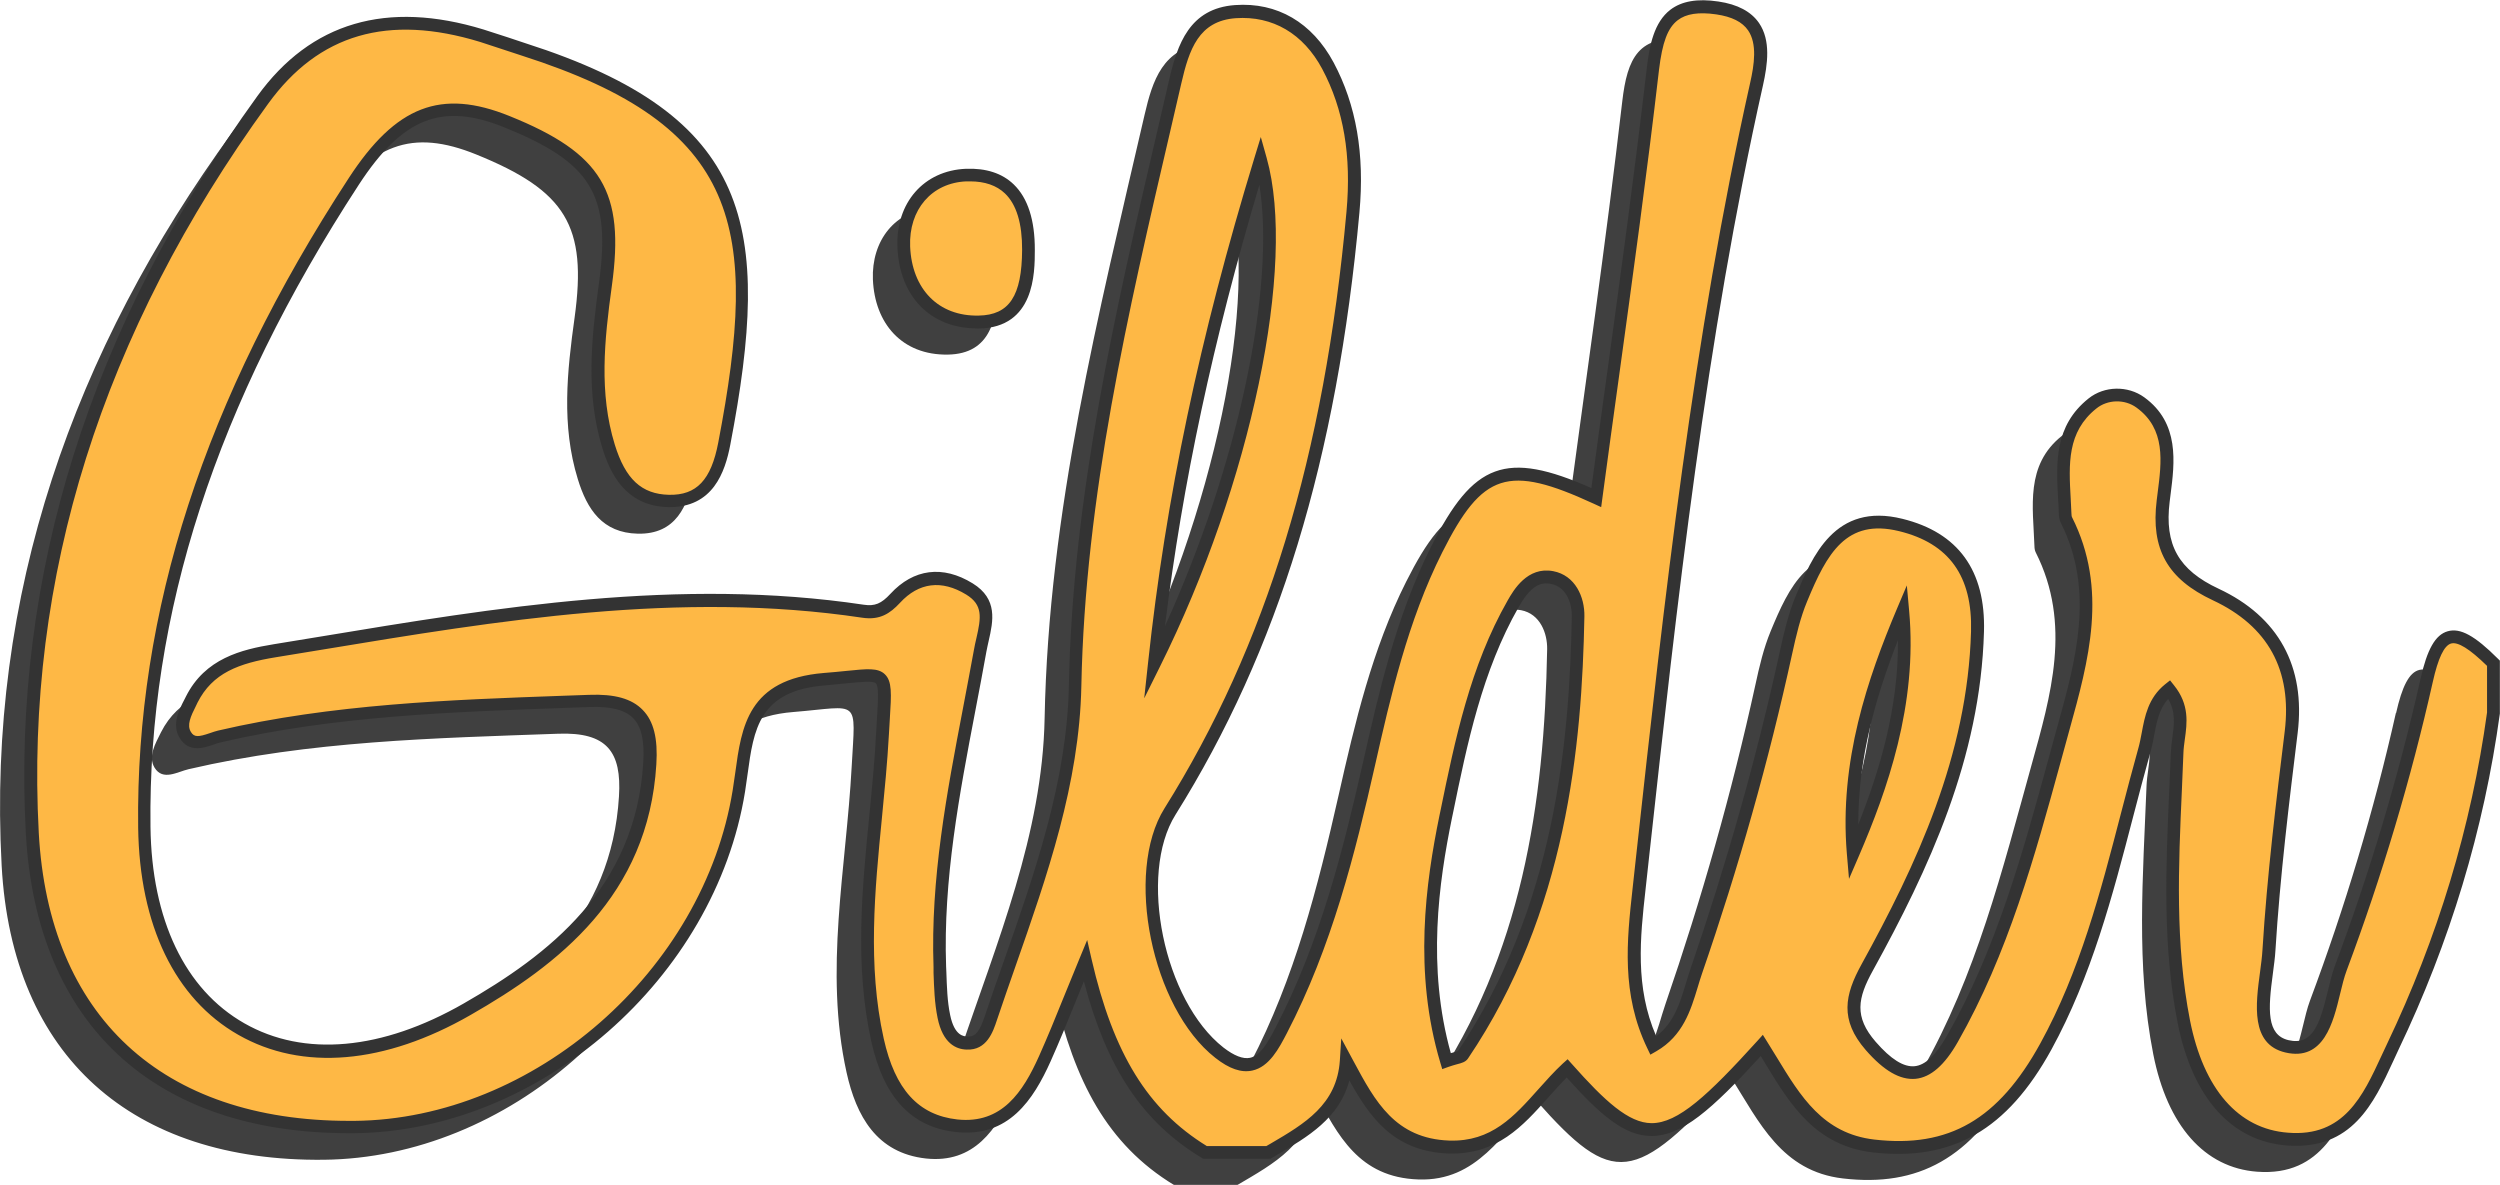 <?xml version="1.0" encoding="UTF-8"?>
<svg id="Layer_1" data-name="Layer 1" xmlns="http://www.w3.org/2000/svg" viewBox="0 0 196.7 93.23">
  <g style="opacity: .75;">
    <g>
      <path d="M78.49,22.23c-.01,2.79-.49,5.61-3.91,5.67-3.65,.06-5.76-2.49-5.9-5.91-.12-3.02,1.71-5.52,4.91-5.65,3.75-.16,4.92,2.56,4.9,5.89Z"/>
      <path d="M188.51,56.09c-1.73,7.71-4,15.26-6.76,22.64-.88,2.35-.94,6.89-4.23,6.13-2.92-.68-1.58-4.92-1.42-7.55,.35-5.73,1.05-11.45,1.75-17.16,.63-5.08-1.43-8.73-5.93-10.83-3.33-1.55-4.59-3.71-4.14-7.36,.33-2.67,.95-5.75-1.79-7.74-1.1-.8-2.68-.79-3.77,.08-2.88,2.3-2.26,5.58-2.15,8.68,0,.16,.03,.34,.1,.48,2.85,5.65,1.19,11.26-.34,16.77-2.28,8.22-4.35,16.53-8.64,24.05-1.9,3.33-3.82,3.55-6.42,.56-1.88-2.17-1.54-3.89-.28-6.17,4.54-8.26,8.41-16.76,8.68-26.44,.12-4.42-1.8-7.34-6.04-8.38-4.76-1.17-6.38,2.35-7.81,5.8-.56,1.35-.9,2.81-1.21,4.25-1.86,8.5-4.24,16.86-7.07,25.09-.7,2.03-1.03,4.47-3.37,5.83-2.01-4.14-1.57-8.26-1.12-12.32,2.33-21.22,4.57-42.45,9.25-63.33,.59-2.63,.79-5.43-3.09-6-3.79-.55-4.68,1.44-5.07,4.8-1.3,11.22-2.93,22.4-4.45,33.73-7.02-3.23-9.26-2.47-12.55,4.06-2.68,5.33-4.03,11.09-5.33,16.86-1.63,7.21-3.46,14.37-6.91,20.99-1.04,1.99-2.13,3.9-4.87,1.76-4.72-3.69-7.02-13.96-3.88-18.97,9.05-14.46,12.87-30.46,14.4-47.16,.36-3.98-.06-7.94-1.97-11.52-1.49-2.79-3.98-4.49-7.28-4.25-3.3,.24-4.13,2.91-4.74,5.54-3.62,15.67-7.56,31.25-7.87,47.5-.17,9.12-3.75,17.6-6.63,26.16-.32,.94-.72,1.99-1.89,1.96-1.17-.04-1.62-1.15-1.81-2.08-.26-1.27-.28-2.61-.32-3.92-.29-8.46,1.71-16.64,3.18-24.88,.32-1.8,1.18-3.61-.85-4.86-2.07-1.27-4.15-1.1-5.84,.74-.74,.8-1.4,1.19-2.54,1.02-15.65-2.34-30.95,.61-46.28,3.12-2.69,.44-5.18,1.16-6.54,3.84-.45,.9-1.04,1.91-.51,2.79,.65,1.07,1.81,.32,2.68,.12,9.57-2.23,19.32-2.44,29.08-2.79,3.83-.14,5,1.41,4.78,4.93-.58,9.56-6.85,15.01-14.37,19.32-13.59,7.8-25.2,1.21-25.4-14.32-.24-18.76,6.41-35.39,16.49-50.82,3.7-5.67,7.07-6.7,12.04-4.69,7.09,2.87,8.74,5.64,7.75,12.83-.59,4.24-1.05,8.49,.25,12.71,.73,2.39,1.94,4.24,4.72,4.3,3.02,.07,3.94-2.22,4.38-4.5,3.39-17.7,1.34-25.54-15.78-31.02-1.1-.35-2.19-.74-3.29-1.08-7.13-2.19-12.96-.86-17.24,5.06C5.79,27.61-1.03,46.77,.13,68.11c.82,15.06,10.31,23.3,25.35,23.14,14.43-.15,27.9-11.95,30.24-26.45,.65-4.07,.44-8.28,6.71-8.78,5.28-.43,4.88-1.18,4.58,4.3-.43,8.01-2.18,16.02-.4,24.07,.76,3.42,2.36,6.33,6.24,6.76,3.79,.41,5.59-2.29,6.93-5.27,1.01-2.24,1.89-4.54,3.19-7.71,1.57,6.85,4.12,11.86,9.41,15.07h4.97c2.86-1.69,5.87-3.25,6.14-7.21,1.77,3.27,3.41,6.61,8.11,6.77,4.67,.16,6.55-3.67,9.29-6.19,6.02,6.8,7.73,6.58,15.33-1.8,2.19,3.48,3.97,7.35,8.78,7.91,5.92,.69,10.12-1.57,13.56-7.82,4.02-7.31,5.54-15.45,7.77-23.35,.45-1.59,.36-3.49,1.93-4.76,1.43,1.77,.69,3.42,.63,5.02-.27,7.06-.85,14.13,.53,21.14,1.11,5.62,4.03,8.93,8.16,9.24,5.19,.39,6.62-3.8,8.27-7.24,3.98-8.32,6.67-17.09,7.93-26.25v-3.95c-3.07-3.06-4.31-2.84-5.26,1.37ZM96.74,15.1c2.33,8.28-1.14,25.15-8.35,39.64,1.53-14.23,4.46-26.9,8.35-39.64Zm15.93,70.47c-.14,.21-.57,.22-1.29,.48-1.94-6.47-1.37-12.87-.06-19.23,1.18-5.75,2.33-11.55,5.3-16.75,.65-1.14,1.56-2.35,3.06-2.06,1.51,.29,2.07,1.83,2.05,3.06-.22,12.21-2.01,24.05-9.06,34.5Zm34.61-34.91c.62,6.69-1.27,12.93-3.9,19.02-.56-6.67,1.31-12.88,3.9-19.02Z"/>
    </g>
  </g>
  <g>
    <g>
      <path d="M80.92,19.67c-.01,2.79-.49,5.61-3.91,5.67-3.65,.06-5.76-2.49-5.9-5.91-.12-3.02,1.71-5.52,4.91-5.65,3.75-.16,4.92,2.56,4.9,5.89Z" style="fill: #feba48;"/>
      <path d="M76.88,25.84c-3.65,0-6.11-2.49-6.27-6.39-.14-3.49,2.07-6.03,5.39-6.17,1.58-.06,2.85,.35,3.76,1.23,1.11,1.07,1.67,2.81,1.66,5.17,0,1.82-.02,6.09-4.4,6.17-.05,0-.1,0-.14,0Zm-.56-11.57c-.09,0-.18,0-.28,0-2.73,.11-4.55,2.22-4.43,5.13,.14,3.35,2.23,5.5,5.39,5.43,2.41-.04,3.4-1.54,3.42-5.17h0c.01-2.07-.44-3.57-1.35-4.44-.66-.63-1.58-.95-2.75-.95Z" style="fill: #333;"/>
    </g>
    <g>
      <path d="M190.94,53.52c-1.73,7.71-4,15.26-6.76,22.64-.88,2.35-.94,6.89-4.23,6.13-2.92-.68-1.58-4.92-1.42-7.55,.35-5.73,1.05-11.45,1.75-17.16,.63-5.08-1.43-8.73-5.93-10.83-3.33-1.55-4.59-3.71-4.14-7.36,.33-2.67,.95-5.75-1.79-7.74-1.1-.8-2.68-.79-3.77,.08-2.88,2.3-2.26,5.58-2.15,8.68,0,.16,.03,.34,.1,.48,2.85,5.65,1.19,11.26-.34,16.77-2.28,8.22-4.35,16.53-8.64,24.05-1.9,3.33-3.82,3.55-6.42,.56-1.88-2.17-1.54-3.89-.28-6.17,4.54-8.26,8.41-16.76,8.68-26.44,.12-4.42-1.8-7.34-6.04-8.38-4.76-1.17-6.38,2.35-7.81,5.8-.56,1.35-.9,2.81-1.21,4.25-1.86,8.5-4.24,16.86-7.07,25.09-.7,2.03-1.03,4.47-3.37,5.83-2.01-4.14-1.57-8.26-1.12-12.32,2.33-21.22,4.57-42.45,9.25-63.33,.59-2.63,.79-5.43-3.09-6-3.79-.55-4.68,1.44-5.07,4.8-1.3,11.22-2.93,22.4-4.45,33.73-7.02-3.23-9.26-2.47-12.55,4.06-2.68,5.33-4.03,11.09-5.33,16.86-1.63,7.21-3.46,14.37-6.91,20.99-1.04,1.99-2.13,3.9-4.87,1.76-4.72-3.69-7.02-13.96-3.88-18.97,9.05-14.46,12.87-30.46,14.4-47.16,.36-3.98-.06-7.94-1.97-11.52-1.49-2.79-3.98-4.49-7.28-4.25-3.3,.24-4.13,2.91-4.74,5.54-3.62,15.67-7.56,31.25-7.87,47.5-.17,9.12-3.75,17.6-6.63,26.16-.32,.94-.72,1.99-1.89,1.96-1.17-.04-1.62-1.15-1.81-2.08-.26-1.27-.28-2.61-.32-3.92-.29-8.46,1.71-16.64,3.18-24.88,.32-1.8,1.18-3.61-.85-4.86-2.07-1.27-4.15-1.1-5.84,.74-.74,.8-1.4,1.19-2.54,1.02-15.65-2.34-30.95,.61-46.28,3.12-2.69,.44-5.18,1.16-6.54,3.84-.45,.9-1.04,1.91-.51,2.79,.65,1.07,1.81,.32,2.68,.12,9.57-2.23,19.32-2.44,29.08-2.79,3.83-.14,5,1.41,4.78,4.93-.58,9.56-6.85,15.01-14.37,19.32-13.59,7.8-25.2,1.21-25.4-14.32-.24-18.76,6.41-35.39,16.49-50.82,3.7-5.67,7.07-6.7,12.04-4.69,7.09,2.87,8.74,5.64,7.75,12.83-.59,4.24-1.05,8.49,.25,12.71,.73,2.39,1.94,4.24,4.72,4.3,3.02,.07,3.94-2.22,4.38-4.5,3.39-17.7,1.34-25.54-15.78-31.02-1.1-.35-2.19-.74-3.29-1.08-7.13-2.19-12.96-.86-17.24,5.06C8.22,25.04,1.4,44.2,2.55,65.54c.82,15.06,10.31,23.3,25.35,23.14,14.43-.15,27.9-11.95,30.24-26.45,.65-4.07,.44-8.28,6.71-8.78,5.28-.43,4.88-1.18,4.58,4.3-.43,8.01-2.18,16.02-.4,24.07,.76,3.42,2.36,6.33,6.24,6.76,3.79,.41,5.59-2.29,6.93-5.27,1.01-2.24,1.89-4.54,3.19-7.71,1.57,6.85,4.12,11.86,9.41,15.07h4.97c2.86-1.69,5.87-3.25,6.14-7.21,1.77,3.27,3.41,6.61,8.11,6.77,4.67,.16,6.55-3.67,9.29-6.19,6.02,6.8,7.73,6.58,15.33-1.8,2.19,3.48,3.97,7.35,8.78,7.91,5.92,.69,10.12-1.57,13.56-7.82,4.02-7.31,5.54-15.45,7.77-23.35,.45-1.59,.36-3.49,1.93-4.76,1.43,1.77,.69,3.42,.63,5.02-.27,7.06-.85,14.13,.53,21.14,1.11,5.62,4.03,8.93,8.16,9.24,5.19,.39,6.62-3.8,8.27-7.24,3.98-8.32,6.67-17.09,7.93-26.25v-3.95c-3.07-3.06-4.31-2.84-5.26,1.37ZM99.17,12.53c2.33,8.28-1.14,25.15-8.35,39.64,1.53-14.23,4.46-26.9,8.35-39.64Zm15.93,70.47c-.14,.21-.57,.22-1.29,.48-1.94-6.47-1.37-12.87-.06-19.23,1.18-5.75,2.33-11.55,5.3-16.75,.65-1.14,1.56-2.35,3.06-2.06,1.51,.29,2.07,1.83,2.05,3.06-.22,12.21-2.01,24.05-9.06,34.5Zm34.61-34.91c.62,6.69-1.27,12.93-3.9,19.02-.56-6.67,1.31-12.88,3.9-19.02Z" style="fill: #feb845;"/>
      <path d="M99.92,91.17h-5.25l-.12-.07c-4.64-2.81-7.46-7.01-9.27-13.89-.2,.5-.4,.98-.58,1.43-.73,1.8-1.36,3.35-2.04,4.87-1.35,3-3.29,6.01-7.44,5.56-3.51-.38-5.69-2.72-6.67-7.15-1.31-5.93-.73-11.9-.16-17.68,.21-2.14,.43-4.35,.54-6.52l.07-1.2c.09-1.47,.15-2.53-.09-2.76-.21-.2-1.12-.11-2.27,0-.5,.05-1.08,.11-1.76,.17-5.16,.42-5.58,3.46-6.06,6.98-.06,.46-.13,.92-.2,1.38-2.36,14.67-16.14,26.72-30.73,26.87-.14,0-.29,0-.43,0-15.35,0-24.61-8.59-25.43-23.62C.95,45.28,7.08,25.77,20.25,7.56,24.45,1.75,30.44,0,38.04,2.32c.64,.2,1.28,.41,1.92,.62,.46,.15,.92,.31,1.38,.46,17.88,5.72,19.42,14.37,16.12,31.59-.41,2.15-1.36,4.97-4.88,4.91-3.39-.08-4.59-2.7-5.19-4.66-1.31-4.26-.87-8.54-.27-12.92,.97-6.99-.56-9.52-7.44-12.3-4.9-1.98-8-.77-11.44,4.5C17,31.76,11.63,48.29,11.84,65.06c.09,7.3,2.71,12.79,7.38,15.45,4.71,2.69,10.84,2.13,17.27-1.56,6.64-3.81,13.51-9.04,14.12-18.92,.11-1.74-.14-2.86-.79-3.52-.64-.66-1.78-.95-3.47-.88l-1.98,.07c-8.91,.32-18.13,.64-27.01,2.71-.17,.04-.35,.1-.54,.17-.78,.27-1.95,.67-2.68-.51-.65-1.06-.07-2.19,.4-3.09l.09-.18c1.51-3,4.36-3.69,6.9-4.11l3.6-.59c13.93-2.31,28.33-4.69,42.83-2.52,.87,.13,1.38-.08,2.1-.86,1.82-1.97,4.12-2.27,6.47-.82,2,1.23,1.61,2.98,1.26,4.52-.06,.28-.13,.57-.18,.85-.28,1.55-.57,3.1-.87,4.65-1.25,6.54-2.54,13.31-2.3,20.12l.02,.45c.04,1.13,.07,2.29,.3,3.38,.34,1.65,1.09,1.67,1.33,1.68,.72,.07,1.03-.53,1.4-1.62,.48-1.43,.98-2.87,1.49-4.3,2.45-6.98,4.98-14.2,5.12-21.71,.29-14.99,3.7-29.64,7-43.8l.88-3.8c.66-2.85,1.61-5.66,5.19-5.92,3.32-.24,6.07,1.37,7.76,4.52,1.78,3.34,2.45,7.2,2.03,11.8-1.77,19.38-6.37,34.44-14.47,47.38-2.96,4.72-.91,14.65,3.77,18.32,.84,.65,1.54,.92,2.09,.81,.81-.17,1.4-1.19,2.03-2.41,3.5-6.72,5.31-14,6.87-20.87,1.21-5.36,2.58-11.44,5.37-16.98,3.31-6.57,5.85-7.55,12.59-4.57,.39-2.91,.79-5.81,1.19-8.7,1.1-7.98,2.23-16.24,3.17-24.35,.21-1.8,.58-3.6,1.85-4.58,.89-.68,2.13-.9,3.79-.65,1.5,.22,2.57,.79,3.19,1.69,.94,1.37,.68,3.25,.31,4.91-4.49,20.02-6.76,40.71-8.96,60.72l-.28,2.56c-.42,3.77-.84,7.66,.84,11.53,1.4-1.04,1.87-2.62,2.33-4.14,.11-.38,.23-.75,.35-1.11,2.86-8.31,5.24-16.73,7.05-25.03,.33-1.51,.67-2.97,1.24-4.34,1.3-3.12,3.08-7.41,8.4-6.09,4.39,1.08,6.56,4.07,6.42,8.88-.28,9.98-4.36,18.71-8.74,26.66-1.2,2.17-1.49,3.64,.22,5.61,1.2,1.38,2.2,2,3.06,1.92,.84-.08,1.68-.87,2.55-2.4,3.89-6.82,5.98-14.45,8-21.83l.68-2.48c1.46-5.26,2.97-10.7,.27-16.05-.12-.24-.14-.51-.15-.69-.01-.4-.03-.8-.06-1.2-.15-2.82-.31-5.73,2.4-7.89,1.24-.99,3.08-1.03,4.38-.09,2.8,2.03,2.39,5.15,2.07,7.65l-.07,.56c-.42,3.39,.7,5.38,3.85,6.85,4.71,2.2,6.86,6.12,6.22,11.35-.65,5.29-1.39,11.29-1.75,17.13-.03,.55-.12,1.16-.2,1.8-.38,2.81-.51,4.83,1.23,5.24,1.9,.44,2.46-1.25,3.1-3.88,.17-.7,.33-1.37,.54-1.94,2.77-7.41,5.04-15.01,6.74-22.58h0c.53-2.36,1.17-3.49,2.14-3.77,.99-.29,2.14,.34,3.96,2.16l.15,.15v4.16c-1.25,9.12-3.93,18-7.98,26.46-.14,.3-.28,.6-.42,.91-1.52,3.28-3.23,6.99-8.33,6.62-4.39-.33-7.45-3.75-8.62-9.64-1.21-6.11-.93-12.35-.66-18.38,.04-.96,.08-1.92,.12-2.88,.02-.39,.07-.79,.12-1.19,.14-1.04,.28-2.02-.33-3.05-.71,.8-.9,1.8-1.1,2.86-.08,.44-.16,.87-.28,1.28-.48,1.72-.94,3.46-1.39,5.19-1.6,6.15-3.26,12.5-6.42,18.27-3.47,6.31-7.8,8.8-14.06,8.08-4.51-.53-6.5-3.79-8.42-6.95-.13-.21-.25-.42-.38-.63-3.89,4.26-6.23,6.29-8.6,6.29h-.02c-2.09-.01-3.98-1.62-6.65-4.6-.51,.51-1,1.06-1.48,1.6-1.97,2.21-4,4.48-7.79,4.38-4.34-.15-6.23-2.86-7.83-5.75-.79,2.98-3.28,4.44-5.7,5.86l-.56,.33Zm-4.97-1h4.69l.33-.19c2.68-1.57,5.22-3.06,5.45-6.55l.11-1.73,.99,1.84c1.67,3.11,3.26,6.05,7.51,6.2,3.32,.11,5.11-1.91,7.01-4.04,.61-.68,1.24-1.39,1.92-2.02l.38-.34,.34,.38c2.6,2.93,4.46,4.63,6.25,4.65h.02c2.08,0,4.43-2.18,8.31-6.46l.44-.49,.35,.56c.25,.4,.5,.8,.74,1.2,1.88,3.09,3.65,6.01,7.68,6.48,5.87,.68,9.77-1.58,13.06-7.56,3.11-5.65,4.75-11.95,6.33-18.04,.45-1.74,.91-3.48,1.39-5.21,.11-.38,.18-.79,.26-1.19,.24-1.29,.51-2.75,1.84-3.82l.39-.31,.31,.39c1.23,1.52,1.03,2.98,.85,4.26-.05,.37-.1,.73-.11,1.09-.04,.96-.08,1.92-.12,2.88-.27,5.97-.54,12.14,.64,18.14,1.07,5.4,3.8,8.54,7.71,8.83,4.4,.36,5.9-2.91,7.35-6.04,.14-.31,.29-.62,.43-.92,4-8.37,6.65-17.15,7.88-26.1v-3.67c-1.37-1.34-2.29-1.91-2.83-1.76-.55,.16-1.02,1.15-1.44,3.03h0c-1.71,7.61-3.99,15.25-6.78,22.71-.19,.51-.35,1.15-.51,1.82-.54,2.24-1.28,5.32-4.3,4.62-2.77-.64-2.34-3.8-2-6.34,.08-.61,.16-1.2,.19-1.73,.36-5.87,1.1-11.88,1.75-17.19,.59-4.82-1.31-8.29-5.65-10.32-3.57-1.67-4.9-4.03-4.42-7.88l.07-.56c.32-2.48,.65-5.04-1.66-6.72-.93-.68-2.27-.65-3.16,.07-2.31,1.84-2.17,4.38-2.02,7.06,.02,.41,.04,.81,.06,1.21,0,.17,.03,.25,.04,.27,2.87,5.69,1.31,11.32-.2,16.76l-.68,2.48c-2.04,7.44-4.15,15.12-8.1,22.06-1.04,1.83-2.13,2.78-3.32,2.9-1.21,.11-2.49-.62-3.92-2.26-2.07-2.38-1.66-4.34-.34-6.74,4.32-7.84,8.35-16.44,8.62-26.21,.12-4.34-1.73-6.92-5.66-7.88-4.16-1.02-5.68,1.76-7.23,5.51-.54,1.29-.87,2.71-1.19,4.17-1.82,8.34-4.21,16.8-7.09,25.14-.12,.35-.23,.71-.34,1.08-.54,1.78-1.15,3.81-3.25,5.02l-.47,.27-.23-.48c-2.08-4.3-1.62-8.51-1.17-12.59l.28-2.56c2.2-20.04,4.48-40.76,8.97-60.83,.33-1.45,.56-3.08-.16-4.13-.46-.67-1.28-1.08-2.51-1.26-1.38-.2-2.37-.05-3.03,.46-.79,.61-1.21,1.74-1.47,3.9-.94,8.12-2.08,16.38-3.18,24.37-.43,3.11-.86,6.23-1.28,9.37l-.09,.67-.61-.28c-6.73-3.1-8.73-2.45-11.89,3.83-2.73,5.42-4.09,11.44-5.29,16.75-1.57,6.94-3.4,14.28-6.95,21.11-.61,1.17-1.37,2.63-2.71,2.92-.87,.19-1.82-.14-2.91-1-5.01-3.92-7.17-14.56-4-19.63,8.02-12.81,12.57-27.72,14.32-46.94,.4-4.4-.22-8.07-1.91-11.24-1.49-2.78-3.9-4.19-6.8-3.99-2.92,.21-3.67,2.46-4.29,5.15l-.88,3.8c-3.29,14.12-6.69,28.71-6.98,43.59-.15,7.67-2.7,14.97-5.17,22.02-.5,1.43-1,2.86-1.48,4.29-.29,.88-.79,2.38-2.38,2.3-.81-.02-1.87-.47-2.28-2.48-.24-1.17-.28-2.38-.32-3.55v-.45c-.25-6.93,1.05-13.75,2.31-20.34,.29-1.55,.59-3.09,.87-4.64,.05-.3,.12-.6,.19-.9,.38-1.65,.52-2.63-.8-3.44-1.93-1.18-3.73-.96-5.21,.65-.79,.85-1.59,1.38-2.98,1.17-14.35-2.15-28.67,.23-42.52,2.52l-3.6,.59c-2.94,.48-4.99,1.24-6.17,3.57l-.09,.19c-.47,.93-.76,1.58-.43,2.12,.26,.43,.59,.4,1.5,.09,.22-.08,.44-.15,.64-.2,8.97-2.09,18.24-2.42,27.2-2.74l1.98-.07c2.02-.08,3.37,.3,4.23,1.19,.86,.88,1.2,2.24,1.07,4.28-.63,10.35-7.74,15.78-14.62,19.72-6.75,3.88-13.24,4.43-18.27,1.56-4.99-2.84-7.78-8.64-7.88-16.31-.21-16.98,5.21-33.69,16.57-51.1,3.71-5.69,7.26-7.06,12.65-4.88,7.28,2.94,9.08,5.94,8.05,13.36-.59,4.27-1.02,8.43,.23,12.49,.84,2.72,2.11,3.9,4.26,3.95,2.18,.05,3.32-1.17,3.88-4.1,3.25-16.95,1.82-24.93-15.44-30.45-.47-.15-.93-.3-1.4-.46-.63-.21-1.26-.42-1.89-.62-7.25-2.22-12.71-.63-16.69,4.87C8.02,26.16,1.97,45.46,3.05,65.52c.78,14.43,9.68,22.67,24.44,22.67,.14,0,.27,0,.41,0,14.12-.14,27.46-11.82,29.75-26.03,.07-.45,.13-.91,.2-1.36,.49-3.62,1-7.36,6.97-7.85,.67-.05,1.24-.11,1.74-.16,1.68-.17,2.52-.26,3.06,.26,.57,.55,.52,1.49,.39,3.54l-.07,1.19c-.12,2.19-.34,4.42-.55,6.57-.56,5.7-1.14,11.59,.14,17.36,.89,4.01,2.73,6.03,5.8,6.37,3.5,.37,5.16-2.17,6.42-4.98,.67-1.5,1.3-3.04,2.02-4.83,.36-.88,.74-1.82,1.17-2.86l.6-1.45,.35,1.53c1.71,7.42,4.42,11.82,9.06,14.68Zm18.53-6.04l-.15-.5c-2.14-7.14-1.16-14.16-.07-19.48l.07-.33c1.15-5.6,2.34-11.4,5.29-16.57,.46-.81,1.55-2.7,3.59-2.31,1.73,.33,2.48,2.03,2.45,3.56-.19,10.16-1.4,23.29-9.15,34.77h0c-.19,.29-.5,.37-.89,.47-.18,.05-.39,.11-.65,.2l-.5,.18Zm8.19-38.23c-.79,0-1.45,.57-2.18,1.86-2.87,5.03-4.05,10.74-5.18,16.27l-.07,.33c-1.04,5.08-1.98,11.74-.09,18.5,.08-.02,.15-.04,.22-.06,.13-.03,.28-.08,.35-.11,7.58-11.26,8.77-24.18,8.95-34.19,.02-.83-.31-2.3-1.64-2.56-.12-.02-.24-.04-.35-.04Zm23.81,23.25l-.17-1.99c-.61-7.28,1.65-13.82,3.94-19.26l.78-1.84,.18,1.99c.68,7.4-1.75,14.18-3.94,19.27l-.79,1.83Zm3.85-18.78c-1.68,4.29-3.14,9.18-3.12,14.49,1.64-4.12,3.17-9.11,3.12-14.49Zm-59.3,4.54l.3-2.77c1.39-12.94,4.05-25.57,8.37-39.73l.5-1.63,.46,1.64c2.37,8.43-1.23,25.63-8.38,40l-1.24,2.5Zm9.06-40.37c-3.65,12.28-6.04,23.43-7.43,34.72,5.72-12.54,8.72-26.58,7.43-34.72Z" style="fill: #333;"/>
    </g>
  </g>
</svg>